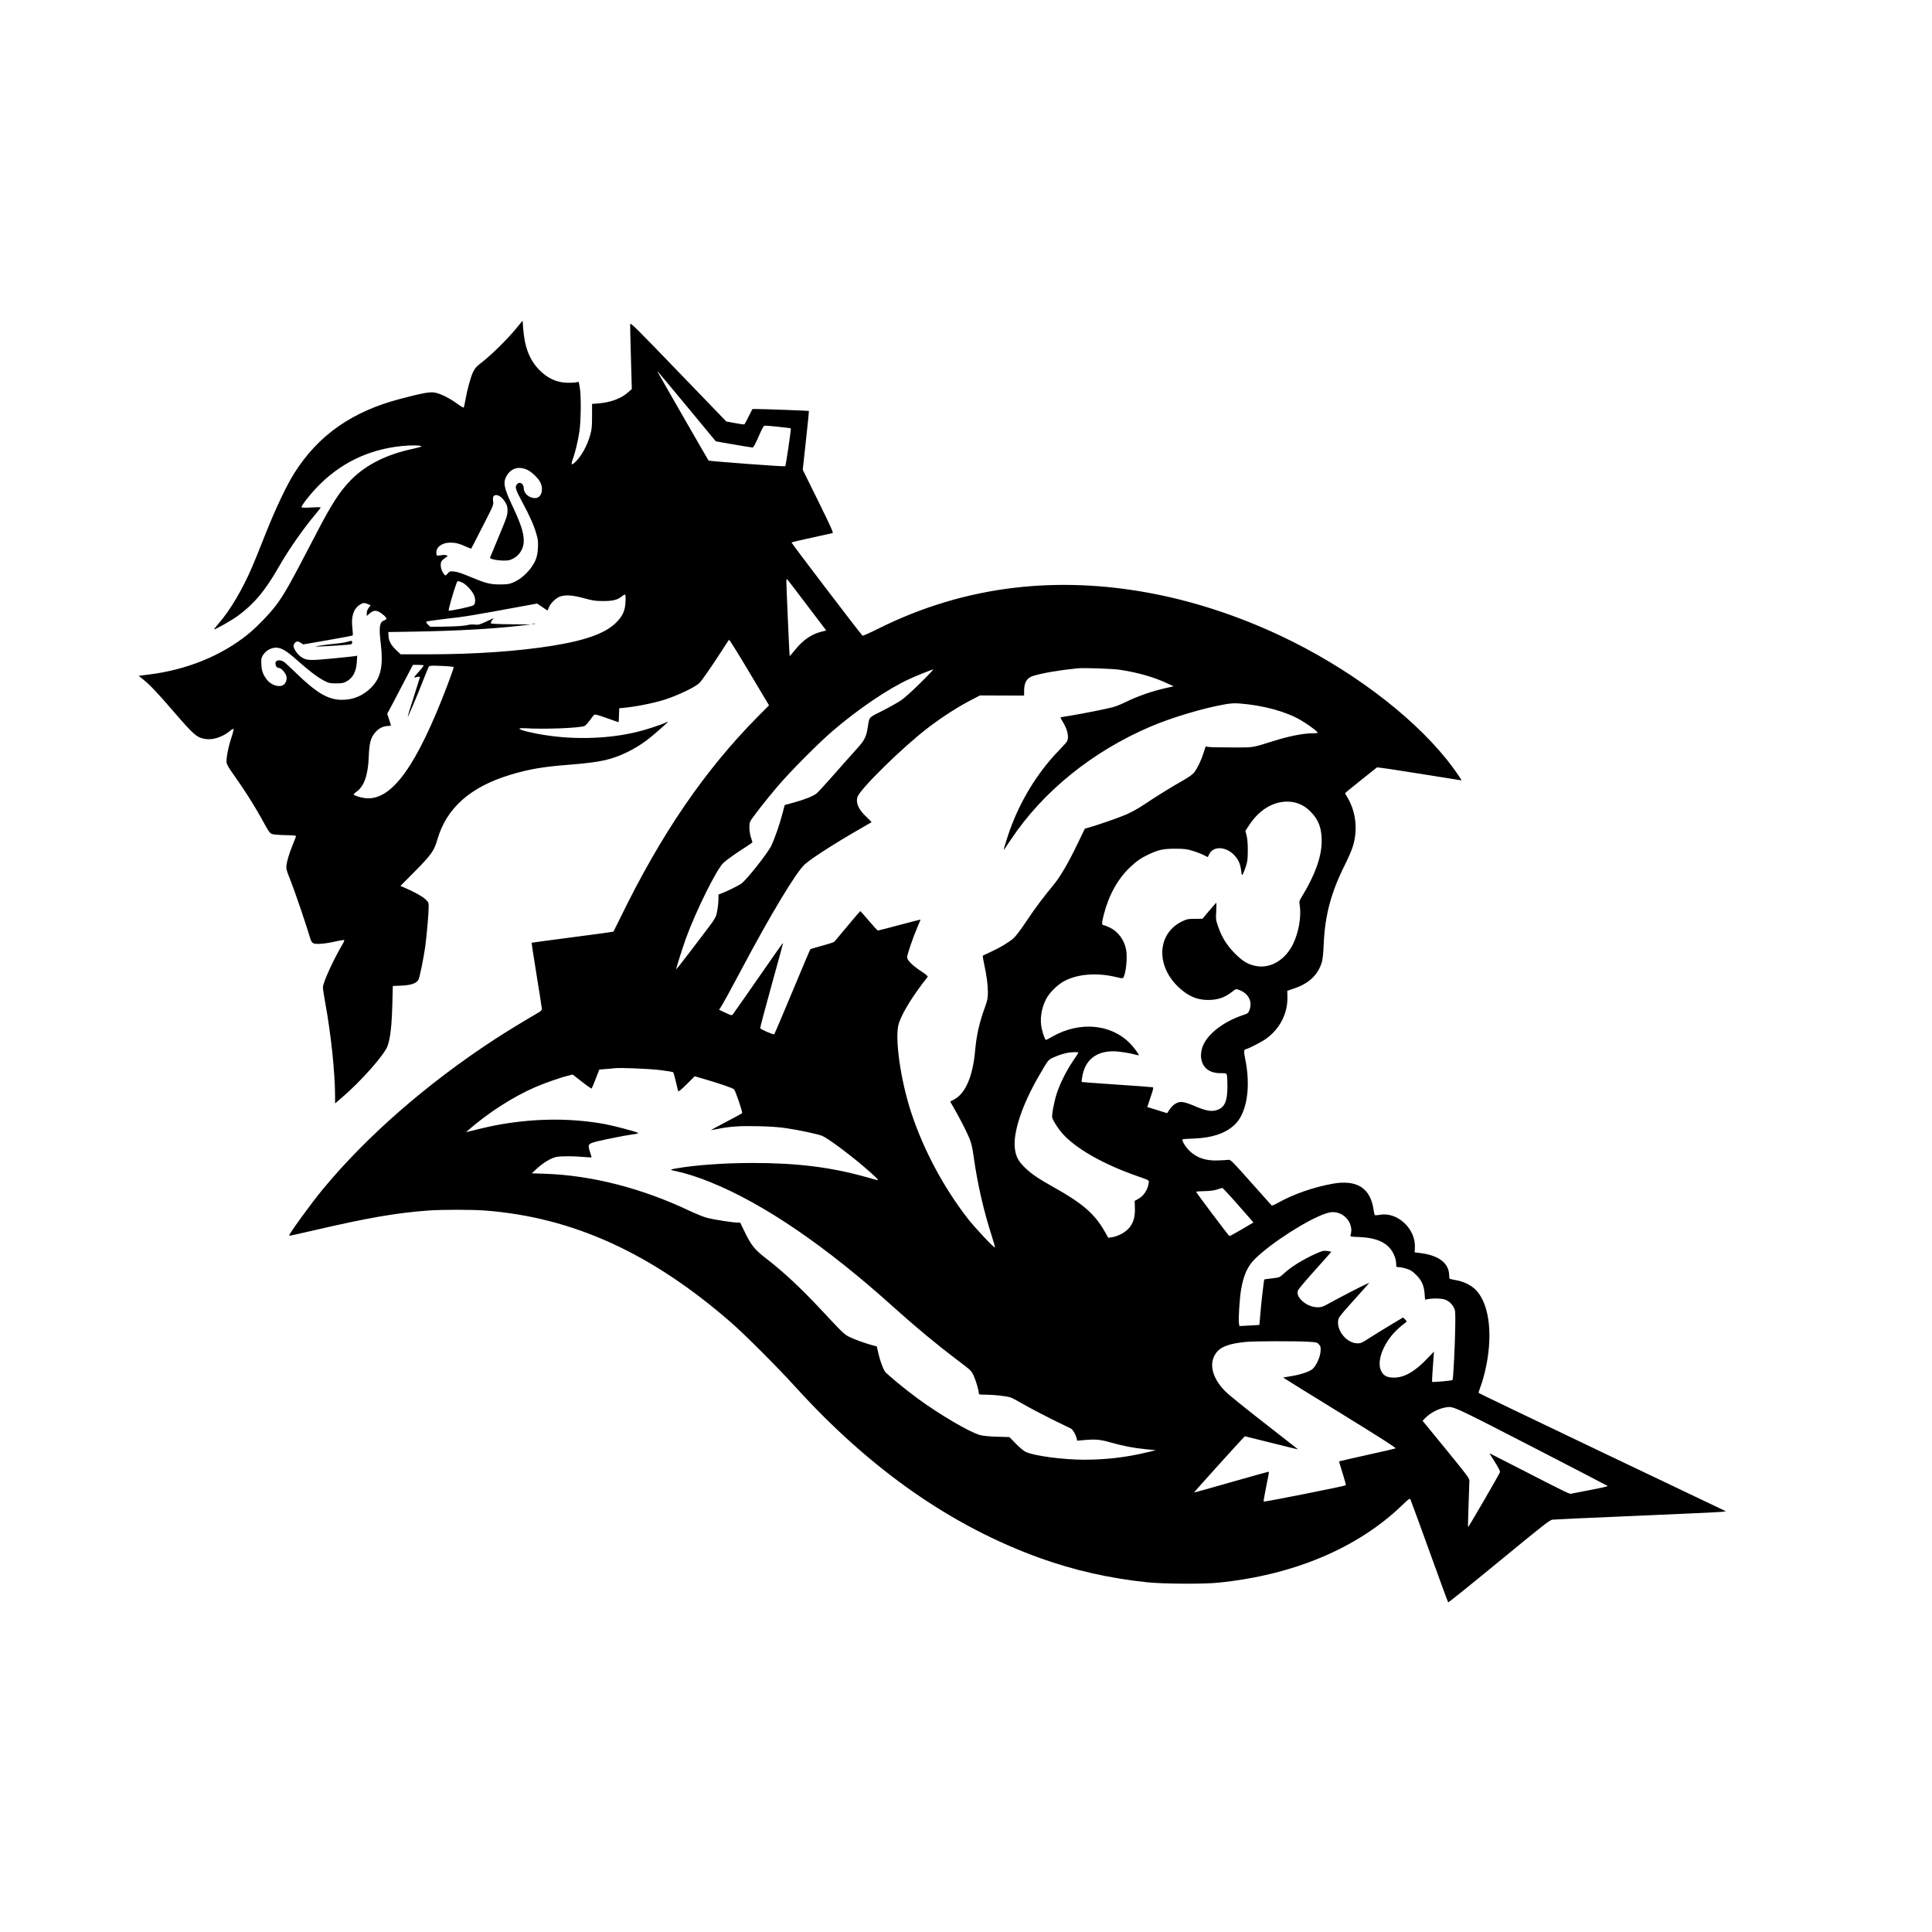 <?xml version="1.0" standalone="no"?>
<!DOCTYPE svg PUBLIC "-//W3C//DTD SVG 20010904//EN"
 "http://www.w3.org/TR/2001/REC-SVG-20010904/DTD/svg10.dtd">
<svg version="1.0" xmlns="http://www.w3.org/2000/svg"
 width="2560pt" height="2560pt" viewBox="0 0 2560 2560"
 preserveAspectRatio="xMidYMid meet">
<g transform="translate(0,2560) scale(0.1,-0.1)"
fill="#000000" stroke="none">
<path d="M6836 21243 c-114 -138 -327 -348 -444 -438 -78 -60 -96 -79 -123
-133 -32 -67 -78 -232 -103 -376 -8 -48 -18 -91 -21 -96 -3 -5 -42 17 -86 50
-103 76 -227 137 -304 149 -65 10 -164 -9 -450 -84 -636 -166 -1083 -478
-1400 -976 -104 -162 -252 -474 -389 -819 -68 -173 -147 -368 -175 -432 -125
-292 -291 -574 -440 -745 -39 -46 -69 -83 -65 -83 23 0 245 126 323 185 214
160 357 331 536 645 132 230 323 504 494 707 34 40 61 76 61 79 0 4 -56 4
-124 0 -79 -5 -126 -4 -130 3 -9 13 101 157 202 262 303 319 683 504 1127 549
123 13 261 10 258 -5 -1 -5 -53 -20 -114 -33 -342 -71 -619 -210 -814 -407
-154 -156 -261 -322 -477 -739 -327 -631 -410 -780 -520 -926 -82 -110 -258
-292 -372 -384 -352 -285 -812 -472 -1314 -534 l-134 -17 64 -52 c87 -70 190
-179 404 -428 261 -302 299 -336 409 -356 101 -19 237 25 332 106 23 19 44 31
48 26 3 -6 -10 -59 -30 -118 -42 -127 -71 -283 -62 -333 4 -19 34 -73 68 -120
166 -232 302 -446 428 -677 60 -110 77 -133 104 -144 19 -7 93 -13 177 -15
115 -2 144 -5 142 -16 -2 -7 -20 -56 -42 -108 -47 -118 -76 -210 -84 -275 -6
-46 -2 -64 55 -205 53 -133 216 -611 260 -765 10 -34 23 -54 39 -63 34 -18
156 -9 294 23 60 13 112 22 117 19 4 -2 -5 -27 -22 -55 -121 -205 -259 -507
-260 -571 -1 -18 13 -109 30 -203 76 -410 131 -931 131 -1248 l0 -88 90 77
c253 216 564 568 605 683 38 108 56 268 64 566 l6 230 115 5 c130 6 199 31
225 79 17 34 69 289 90 441 20 149 45 437 45 519 0 63 -1 65 -43 105 -39 38
-160 105 -282 156 l-49 21 161 162 c251 253 284 299 329 455 121 416 437 696
967 856 240 73 434 106 757 131 244 19 395 38 508 65 183 44 379 139 547 265
74 56 275 232 275 241 0 2 -13 -2 -28 -10 -55 -28 -268 -98 -387 -126 -412
-98 -898 -105 -1330 -20 -228 45 -294 79 -135 70 251 -15 703 3 775 30 12 5
43 37 68 72 25 35 52 69 59 76 11 9 47 0 168 -43 84 -30 154 -55 156 -55 2 0
5 42 6 93 l3 92 30 3 c173 14 425 64 578 113 177 58 402 166 456 220 30 30
173 236 297 429 47 74 90 139 94 143 4 4 125 -189 268 -430 l262 -439 -158
-159 c-701 -711 -1277 -1555 -1813 -2658 -48 -98 -89 -180 -91 -182 -2 -2
-246 -36 -542 -74 -296 -39 -540 -71 -542 -73 -1 -2 28 -195 66 -428 38 -234
70 -435 70 -448 0 -16 -12 -29 -42 -47 -203 -118 -451 -270 -587 -359 -893
-584 -1687 -1276 -2270 -1980 -155 -186 -461 -609 -450 -620 2 -3 157 31 344
75 698 162 1077 228 1500 259 179 13 584 13 751 0 1169 -90 2211 -566 3269
-1491 182 -159 615 -593 847 -849 991 -1091 2063 -1841 3238 -2265 454 -163
926 -270 1430 -322 206 -21 733 -24 925 -5 1000 99 1850 456 2442 1025 92 89
103 96 112 79 6 -11 119 -321 252 -688 132 -368 244 -672 248 -676 4 -4 307
240 674 542 606 498 671 549 710 554 23 3 528 26 1122 51 594 25 1101 49 1127
53 l47 7 -1636 780 c-899 429 -1637 783 -1640 788 -2 4 9 42 25 85 17 42 41
124 55 182 113 466 71 889 -108 1088 -60 66 -163 120 -267 138 -44 8 -83 16
-88 19 -4 2 -8 25 -8 49 -3 156 -133 258 -366 290 l-91 12 3 61 c14 249 -231
479 -465 436 -32 -6 -62 -8 -66 -3 -4 4 -12 37 -17 73 -41 284 -220 398 -536
343 -258 -46 -525 -139 -728 -253 -43 -25 -82 -41 -86 -36 -4 4 -128 143 -275
308 -236 266 -270 300 -293 297 -15 -2 -75 -6 -133 -8 -167 -9 -293 33 -390
129 -56 55 -108 145 -87 151 7 3 76 7 153 10 235 9 408 67 529 177 167 152
224 498 145 882 -15 76 -17 102 -8 113 6 8 16 14 22 14 22 0 203 93 262 135
184 131 290 339 284 558 l-2 78 98 34 c192 66 309 178 360 345 11 37 20 117
25 245 18 385 97 680 285 1055 40 80 85 183 99 229 69 217 45 454 -63 643
l-39 67 27 24 c20 18 342 277 396 318 6 4 258 -33 560 -82 303 -49 554 -89
558 -89 12 0 -102 162 -196 280 -491 608 -1312 1219 -2202 1637 -1159 545
-2374 766 -3505 637 -631 -72 -1244 -255 -1824 -545 -110 -55 -203 -96 -207
-92 -47 49 -946 1230 -941 1235 4 4 124 33 267 63 143 31 267 58 277 61 13 4
-21 80 -189 422 l-206 417 42 388 c24 214 41 390 39 392 -4 3 -589 25 -680 25
l-68 0 -50 -99 c-27 -55 -53 -102 -57 -104 -4 -3 -60 5 -124 17 l-115 21 -635
658 c-532 553 -635 655 -638 635 -2 -13 2 -212 9 -443 l12 -420 -49 -43 c-92
-83 -231 -134 -398 -148 l-80 -6 0 -162 c0 -135 -4 -174 -22 -241 -40 -147
-116 -286 -201 -368 -50 -49 -60 -35 -32 40 31 83 67 232 87 363 22 146 25
492 4 593 l-13 68 -32 -7 c-17 -4 -67 -6 -111 -6 -145 1 -272 59 -382 173
-129 135 -192 300 -211 552 l-7 99 -89 -109z m2274 -1038 c205 -247 373 -451
374 -452 2 -3 472 -83 488 -83 11 0 36 45 80 145 57 131 65 145 88 145 39 0
334 -31 339 -36 6 -6 -66 -495 -74 -502 -7 -8 -1008 67 -1016 75 -7 8 -649
1125 -671 1168 -9 18 -9 18 4 5 8 -8 183 -217 388 -465z m-2118 -833 c59 -29
145 -114 169 -166 46 -102 9 -206 -72 -206 -78 0 -149 62 -149 130 0 67 -62
97 -95 46 -23 -34 -11 -69 79 -236 98 -183 151 -302 182 -411 23 -78 26 -104
22 -187 -6 -119 -29 -182 -101 -278 -61 -80 -152 -153 -234 -185 -49 -20 -76
-23 -173 -23 -132 1 -182 14 -412 110 -86 36 -153 58 -190 61 -54 5 -58 4 -86
-26 -27 -30 -29 -31 -44 -14 -30 34 -48 82 -48 126 0 39 5 49 34 75 19 16 40
32 48 35 25 10 -15 28 -52 23 -90 -12 -85 -14 -88 24 -6 80 72 139 183 140 72
0 118 -12 208 -52 37 -17 69 -29 71 -27 2 2 70 133 150 291 146 285 147 287
140 337 -8 59 5 81 44 81 35 0 86 -42 119 -98 23 -39 28 -59 28 -112 -1 -60
-10 -86 -114 -335 -62 -148 -115 -275 -117 -282 -13 -29 193 -55 262 -33 111
36 184 137 184 254 0 110 -38 225 -161 486 -105 225 -116 293 -61 383 61 97
162 123 274 69z m3706 -1797 l250 -329 -70 -18 c-129 -33 -242 -112 -348 -245
-36 -45 -66 -78 -67 -75 -3 10 -43 913 -43 975 0 45 2 49 14 37 8 -8 127 -163
264 -345z m-4573 306 c51 -23 130 -108 156 -167 22 -49 19 -113 -5 -133 -21
-18 -320 -81 -330 -71 -8 8 62 250 105 368 10 27 22 27 74 3z m2163 -258 c-5
-106 -32 -173 -102 -250 -140 -155 -394 -252 -856 -328 -466 -75 -1037 -115
-1673 -115 l-348 0 -59 56 c-69 66 -99 120 -102 189 l-3 50 360 6 c550 10
1003 35 1370 76 l160 18 -260 3 c-142 1 -263 6 -268 11 -6 6 -1 22 12 40 l22
31 -98 -46 c-90 -42 -103 -45 -154 -40 -31 3 -71 1 -90 -5 -40 -13 -171 -21
-361 -23 l-137 -1 -30 29 c-18 17 -27 34 -22 39 4 4 105 19 222 33 315 36 346
41 1160 191 l86 16 69 -47 69 -46 21 48 c25 57 98 124 152 140 73 22 165 15
311 -25 118 -32 151 -37 251 -37 130 -1 193 15 251 63 19 16 38 26 43 21 5 -5
7 -48 4 -97z m-3412 -28 l35 -15 -25 -33 c-17 -23 -26 -47 -26 -71 l0 -38 35
31 c45 39 74 46 117 28 43 -18 108 -74 108 -94 0 -8 -14 -19 -31 -25 -60 -21
-70 -88 -44 -303 36 -302 2 -459 -131 -590 -104 -103 -234 -158 -379 -158
-184 -1 -334 86 -610 353 -66 64 -135 128 -153 143 -51 41 -122 35 -122 -10 0
-37 18 -63 44 -63 32 0 93 -69 102 -115 7 -42 -9 -89 -40 -110 -53 -38 -164
-4 -218 67 -53 69 -71 119 -75 203 -3 69 -1 85 19 120 33 55 92 94 156 102 77
9 148 -30 302 -168 152 -136 273 -228 359 -271 59 -30 73 -33 156 -33 73 0 98
4 130 22 90 48 134 129 143 261 l5 84 -29 -6 c-16 -3 -153 -17 -304 -32 -304
-29 -341 -27 -412 23 -46 31 -98 107 -98 141 0 31 26 62 53 62 10 0 31 -9 47
-20 l27 -19 324 56 c178 31 327 59 332 63 4 3 2 49 -4 101 -19 151 16 256 104
309 38 24 56 25 103 5z m737 -811 c4 -4 -26 -43 -66 -87 -66 -74 -70 -80 -42
-72 44 11 60 11 59 0 -1 -5 -38 -124 -83 -264 -45 -139 -81 -255 -78 -257 5
-5 132 294 208 491 34 88 67 166 73 174 9 11 39 13 166 7 85 -3 157 -10 161
-14 4 -4 -33 -110 -81 -237 -407 -1071 -737 -1531 -1079 -1502 -60 5 -143 29
-164 47 -5 4 14 23 40 42 98 70 150 220 159 458 7 184 26 257 86 325 49 56
105 84 166 85 23 0 42 4 42 8 0 5 -11 41 -25 81 l-24 73 83 156 c46 87 122
232 170 325 l87 167 68 0 c37 0 71 -3 74 -6z m9227 -59 c236 -36 450 -97 623
-178 l89 -41 -99 -22 c-190 -42 -392 -113 -555 -195 -42 -21 -110 -48 -150
-59 -82 -23 -417 -89 -583 -116 -60 -9 -112 -18 -114 -20 -1 -1 13 -29 33 -61
62 -101 83 -201 55 -256 -6 -12 -55 -67 -109 -122 -297 -306 -537 -708 -675
-1130 -43 -131 -61 -194 -52 -185 3 3 45 66 95 140 424 634 1076 1162 1842
1490 278 120 710 249 990 297 81 14 127 17 200 11 309 -24 612 -107 805 -220
78 -45 192 -127 217 -155 16 -17 13 -18 -75 -20 -116 -2 -298 -38 -493 -99
-309 -96 -258 -88 -564 -88 -151 0 -291 3 -310 7 l-35 6 -28 -88 c-33 -103
-82 -204 -125 -258 -20 -25 -70 -61 -144 -103 -149 -84 -374 -223 -523 -324
-70 -47 -165 -100 -230 -128 -98 -43 -406 -149 -510 -177 l-40 -11 -100 -207
c-117 -243 -228 -434 -311 -533 -142 -172 -244 -307 -361 -483 -79 -118 -144
-204 -175 -231 -62 -54 -186 -128 -306 -182 -51 -23 -96 -45 -99 -47 -3 -3 4
-50 16 -104 35 -163 51 -283 51 -379 0 -79 -5 -104 -34 -186 -81 -222 -116
-380 -136 -598 -31 -338 -130 -564 -282 -641 -24 -12 -44 -23 -46 -24 -1 -1
17 -36 42 -77 72 -123 172 -317 210 -409 29 -71 40 -120 61 -270 49 -342 131
-700 234 -1019 27 -85 48 -157 45 -160 -11 -10 -269 265 -362 385 -317 409
-579 898 -742 1385 -148 443 -230 1022 -169 1203 47 142 187 368 381 613 6 8
-23 33 -90 77 -116 77 -182 144 -182 184 0 35 81 271 136 397 24 55 43 100 41
101 -1 1 -126 -31 -277 -71 -151 -41 -280 -74 -287 -74 -6 0 -60 58 -120 129
-59 71 -111 129 -114 128 -4 -1 -80 -90 -169 -197 -89 -107 -167 -201 -174
-208 -7 -7 -80 -31 -162 -53 -82 -22 -152 -43 -157 -48 -4 -4 -111 -257 -238
-562 -127 -305 -235 -558 -240 -563 -9 -10 -178 63 -186 80 -2 7 66 263 151
570 86 307 154 559 152 561 -2 2 -149 -206 -327 -464 -178 -257 -331 -475
-339 -484 -14 -17 -20 -15 -99 22 l-83 39 18 27 c35 54 132 230 274 498 385
727 732 1304 844 1402 94 83 383 269 711 458 94 54 172 99 174 101 1 1 -27 31
-64 65 -107 100 -147 186 -124 266 28 102 603 666 939 922 196 149 400 280
600 382 l85 44 293 -1 292 -1 0 62 c0 114 37 175 124 200 125 38 344 75 581
99 87 9 464 -4 565 -19z m-2642 -172 c-99 -99 -213 -202 -256 -231 -42 -29
-153 -91 -247 -139 -187 -94 -175 -81 -194 -203 -24 -154 -39 -184 -178 -336
-69 -77 -205 -229 -301 -339 -97 -110 -189 -210 -206 -222 -44 -34 -162 -80
-297 -117 l-121 -33 -29 -109 c-38 -148 -102 -332 -149 -430 -51 -105 -337
-465 -402 -506 -54 -34 -188 -99 -250 -123 l-48 -18 0 -56 c0 -64 -13 -157
-29 -218 -7 -25 -42 -82 -86 -140 -41 -54 -158 -208 -260 -342 -102 -134 -185
-239 -185 -235 0 19 83 282 126 402 135 372 412 931 502 1011 48 43 173 132
290 205 50 32 92 62 92 66 0 4 -9 33 -20 65 -21 61 -27 166 -11 207 13 34 205
281 361 464 164 194 546 578 730 736 344 295 737 561 1020 691 89 41 303 127
316 127 6 0 -69 -80 -168 -177z m4943 -1583 c83 -16 158 -57 224 -124 108
-109 149 -219 148 -396 -2 -204 -87 -443 -261 -728 -38 -63 -38 -65 -29 -125
21 -147 -15 -353 -89 -505 -102 -210 -296 -327 -486 -293 -106 18 -182 63
-283 165 -107 108 -173 213 -222 353 -33 96 -34 100 -27 213 3 63 3 112 -1
108 -4 -3 -46 -53 -95 -109 l-87 -103 -99 -1 c-90 0 -105 -3 -167 -32 -331
-157 -358 -581 -54 -870 128 -122 246 -173 395 -173 132 0 225 33 327 115 39
32 42 32 78 20 130 -45 188 -157 141 -274 -14 -35 -21 -41 -82 -61 -245 -82
-449 -233 -523 -386 -57 -119 -44 -250 33 -321 45 -42 107 -63 190 -63 76 0
78 -1 85 -27 4 -16 7 -86 7 -158 -1 -184 -36 -265 -129 -300 -74 -29 -149 -17
-295 45 -155 66 -202 72 -264 36 -27 -15 -58 -46 -77 -76 -18 -28 -33 -50 -34
-50 -1 0 -21 7 -46 14 -24 8 -83 27 -131 41 l-86 26 43 129 c43 129 43 130 22
134 -12 3 -226 18 -476 35 -249 17 -456 32 -458 34 -2 3 0 31 6 63 36 225 179
344 415 344 67 0 223 -24 293 -45 24 -7 43 -10 43 -6 0 11 -51 83 -89 126
-250 284 -682 333 -1056 120 -43 -25 -82 -45 -86 -45 -10 0 -37 72 -54 144
-30 125 -8 274 57 399 45 86 154 193 245 240 181 94 437 111 693 48 55 -14 77
-16 83 -8 37 57 59 276 38 377 -27 130 -105 235 -215 289 -35 17 -71 31 -80
31 -29 0 -29 29 -1 138 68 265 187 478 352 633 89 84 144 121 246 169 132 62
192 74 352 74 122 -1 151 -4 228 -28 48 -14 113 -39 144 -55 l57 -28 20 41
c56 111 228 100 338 -23 51 -56 75 -116 85 -205 6 -53 8 -57 20 -40 7 10 25
55 40 99 23 70 26 97 27 215 0 91 -5 156 -16 198 l-16 63 51 77 c148 228 372
343 588 302z m-2851 -3316 c0 -4 -32 -54 -71 -111 -89 -131 -167 -287 -214
-425 -38 -115 -71 -291 -62 -329 10 -39 78 -144 134 -208 178 -201 545 -410
998 -567 149 -52 150 -52 147 -81 -10 -93 -66 -181 -144 -222 l-43 -23 3 -94
c6 -181 -57 -289 -209 -359 -31 -14 -76 -27 -100 -30 l-44 -6 -47 83 c-132
233 -292 372 -678 588 -209 117 -297 177 -386 265 -80 80 -109 134 -125 234
-32 210 89 583 318 976 124 215 121 211 193 244 66 30 151 57 205 64 52 7 125
7 125 1z m-5535 -234 c88 -11 162 -24 166 -28 3 -4 19 -59 34 -122 14 -63 29
-121 31 -129 3 -10 41 21 112 91 l107 107 150 -44 c182 -53 356 -113 371 -129
20 -19 117 -307 108 -316 -5 -5 -100 -57 -211 -115 -112 -59 -203 -108 -203
-110 0 -1 40 6 89 16 160 33 300 42 545 36 161 -4 274 -12 371 -27 168 -25
403 -76 465 -99 71 -27 354 -236 566 -418 142 -121 199 -178 169 -170 -11 3
-77 21 -147 40 -472 132 -914 187 -1506 187 -382 0 -765 -28 -1022 -74 -82
-14 -81 -16 35 -41 110 -24 276 -77 425 -138 706 -284 1533 -848 2430 -1657
290 -261 563 -488 847 -703 176 -132 183 -139 213 -202 29 -62 70 -199 70
-237 0 -16 9 -18 85 -18 103 0 275 -18 330 -35 22 -6 103 -49 180 -94 77 -45
246 -134 375 -198 129 -63 242 -118 250 -122 24 -12 60 -72 73 -119 l11 -42
76 7 c159 15 227 10 365 -30 170 -48 310 -75 470 -90 l130 -13 -111 -27 c-276
-67 -549 -99 -839 -99 -287 1 -663 51 -775 104 -25 12 -82 60 -130 109 l-85
87 -165 5 c-105 3 -187 11 -225 22 -136 37 -532 269 -825 484 -166 121 -412
325 -435 359 -29 44 -67 151 -90 256 l-17 76 -41 10 c-90 23 -236 74 -307 108
-83 39 -84 40 -401 379 -260 278 -490 492 -709 661 -164 126 -205 178 -297
368 l-55 114 -36 0 c-58 0 -308 39 -397 61 -44 11 -151 54 -238 95 -633 300
-1292 469 -1912 491 l-179 6 66 61 c82 77 195 144 260 156 64 12 221 12 357 0
58 -5 106 -8 108 -6 2 2 -5 31 -17 65 -36 108 -31 115 91 147 93 23 362 77
449 89 89 12 105 17 88 26 -32 18 -310 91 -433 114 -432 79 -894 79 -1365 -1
-122 -21 -205 -39 -450 -100 l-25 -6 21 19 c268 236 601 450 897 578 129 56
347 132 444 154 l51 13 123 -96 c67 -53 126 -93 129 -89 4 5 28 63 54 130 l47
121 87 7 c48 3 98 8 112 10 70 10 468 -6 615 -25z m7653 -1789 l201 -229 -155
-92 c-85 -50 -159 -90 -164 -88 -11 4 -440 575 -440 585 0 5 48 9 108 10 75 1
125 8 167 21 33 11 65 20 71 21 6 1 102 -102 212 -228z m1335 -107 c69 -23
132 -89 152 -158 15 -51 15 -81 -1 -137 -4 -14 12 -17 123 -21 255 -11 401
-91 463 -257 11 -28 20 -71 20 -96 0 -44 0 -45 34 -45 19 0 64 -9 101 -21 57
-17 78 -31 130 -82 74 -73 104 -141 112 -255 l6 -73 46 8 c67 12 170 9 214 -6
50 -17 93 -54 120 -105 21 -39 22 -52 20 -236 -2 -232 -26 -717 -36 -726 -8
-9 -268 -32 -271 -24 -3 5 7 170 19 323 l6 78 -97 -101 c-159 -165 -294 -242
-429 -244 -92 -1 -141 23 -172 84 -42 82 -24 205 48 340 67 123 145 209 288
317 3 2 -7 15 -21 30 l-26 26 -169 -101 c-92 -55 -217 -132 -277 -171 -97 -63
-114 -71 -158 -71 -154 0 -300 197 -248 335 5 14 65 88 133 163 67 75 156 175
197 220 l74 84 -40 -17 c-49 -20 -380 -192 -497 -257 -74 -42 -96 -50 -141
-50 -74 -1 -150 29 -207 80 -56 50 -76 98 -60 143 5 16 107 137 226 269 118
131 215 240 215 243 0 2 -25 7 -55 11 -50 6 -63 2 -147 -35 -176 -79 -333
-176 -433 -270 -49 -45 -51 -46 -149 -58 -55 -6 -101 -13 -103 -14 -6 -7 -42
-320 -53 -457 -6 -80 -12 -145 -13 -146 -1 -1 -61 -4 -133 -8 l-131 -7 -7 41
c-8 52 10 334 29 442 34 196 86 310 185 408 215 212 707 527 940 601 69 23
114 23 173 3z m-404 -1703 c109 -7 115 -8 138 -36 22 -25 25 -36 21 -90 -5
-80 -61 -201 -112 -240 -45 -34 -159 -71 -284 -91 -53 -8 -98 -16 -99 -18 -1
-1 337 -211 752 -466 547 -337 750 -467 737 -472 -9 -4 -181 -44 -382 -88
-201 -45 -366 -82 -367 -84 -1 -1 20 -71 47 -156 27 -85 46 -158 42 -161 -11
-11 -1081 -223 -1088 -216 -3 3 12 93 34 199 22 106 39 195 36 197 -2 2 -225
-59 -496 -137 -271 -78 -494 -140 -496 -138 -3 3 568 636 652 723 l21 22 353
-88 c193 -49 352 -87 352 -86 0 1 -199 157 -442 346 -245 190 -479 379 -523
424 -182 183 -225 388 -108 524 60 71 177 110 383 130 108 11 679 12 829 2z
m2956 -1388 c550 -284 1004 -519 1008 -523 5 -4 -92 -27 -215 -50 -123 -23
-239 -46 -258 -50 -38 -8 20 -36 -794 381 l-300 153 24 -40 c13 -21 46 -74 73
-117 30 -50 46 -85 42 -95 -12 -33 -418 -732 -422 -728 -3 2 0 131 6 286 6
156 11 301 11 324 0 39 -15 60 -310 421 l-310 379 33 34 c65 68 174 126 267
142 107 19 76 33 1145 -517z"/>
<path d="M7053 17333 c9 -2 25 -2 35 0 9 3 1 5 -18 5 -19 0 -27 -2 -17 -5z"/>
<path d="M4595 17094 c-27 -8 -97 -19 -154 -24 -118 -11 -263 -32 -257 -37 3
-3 273 11 411 23 65 5 70 7 71 30 2 27 -2 28 -71 8z"/>
</g>
</svg>
